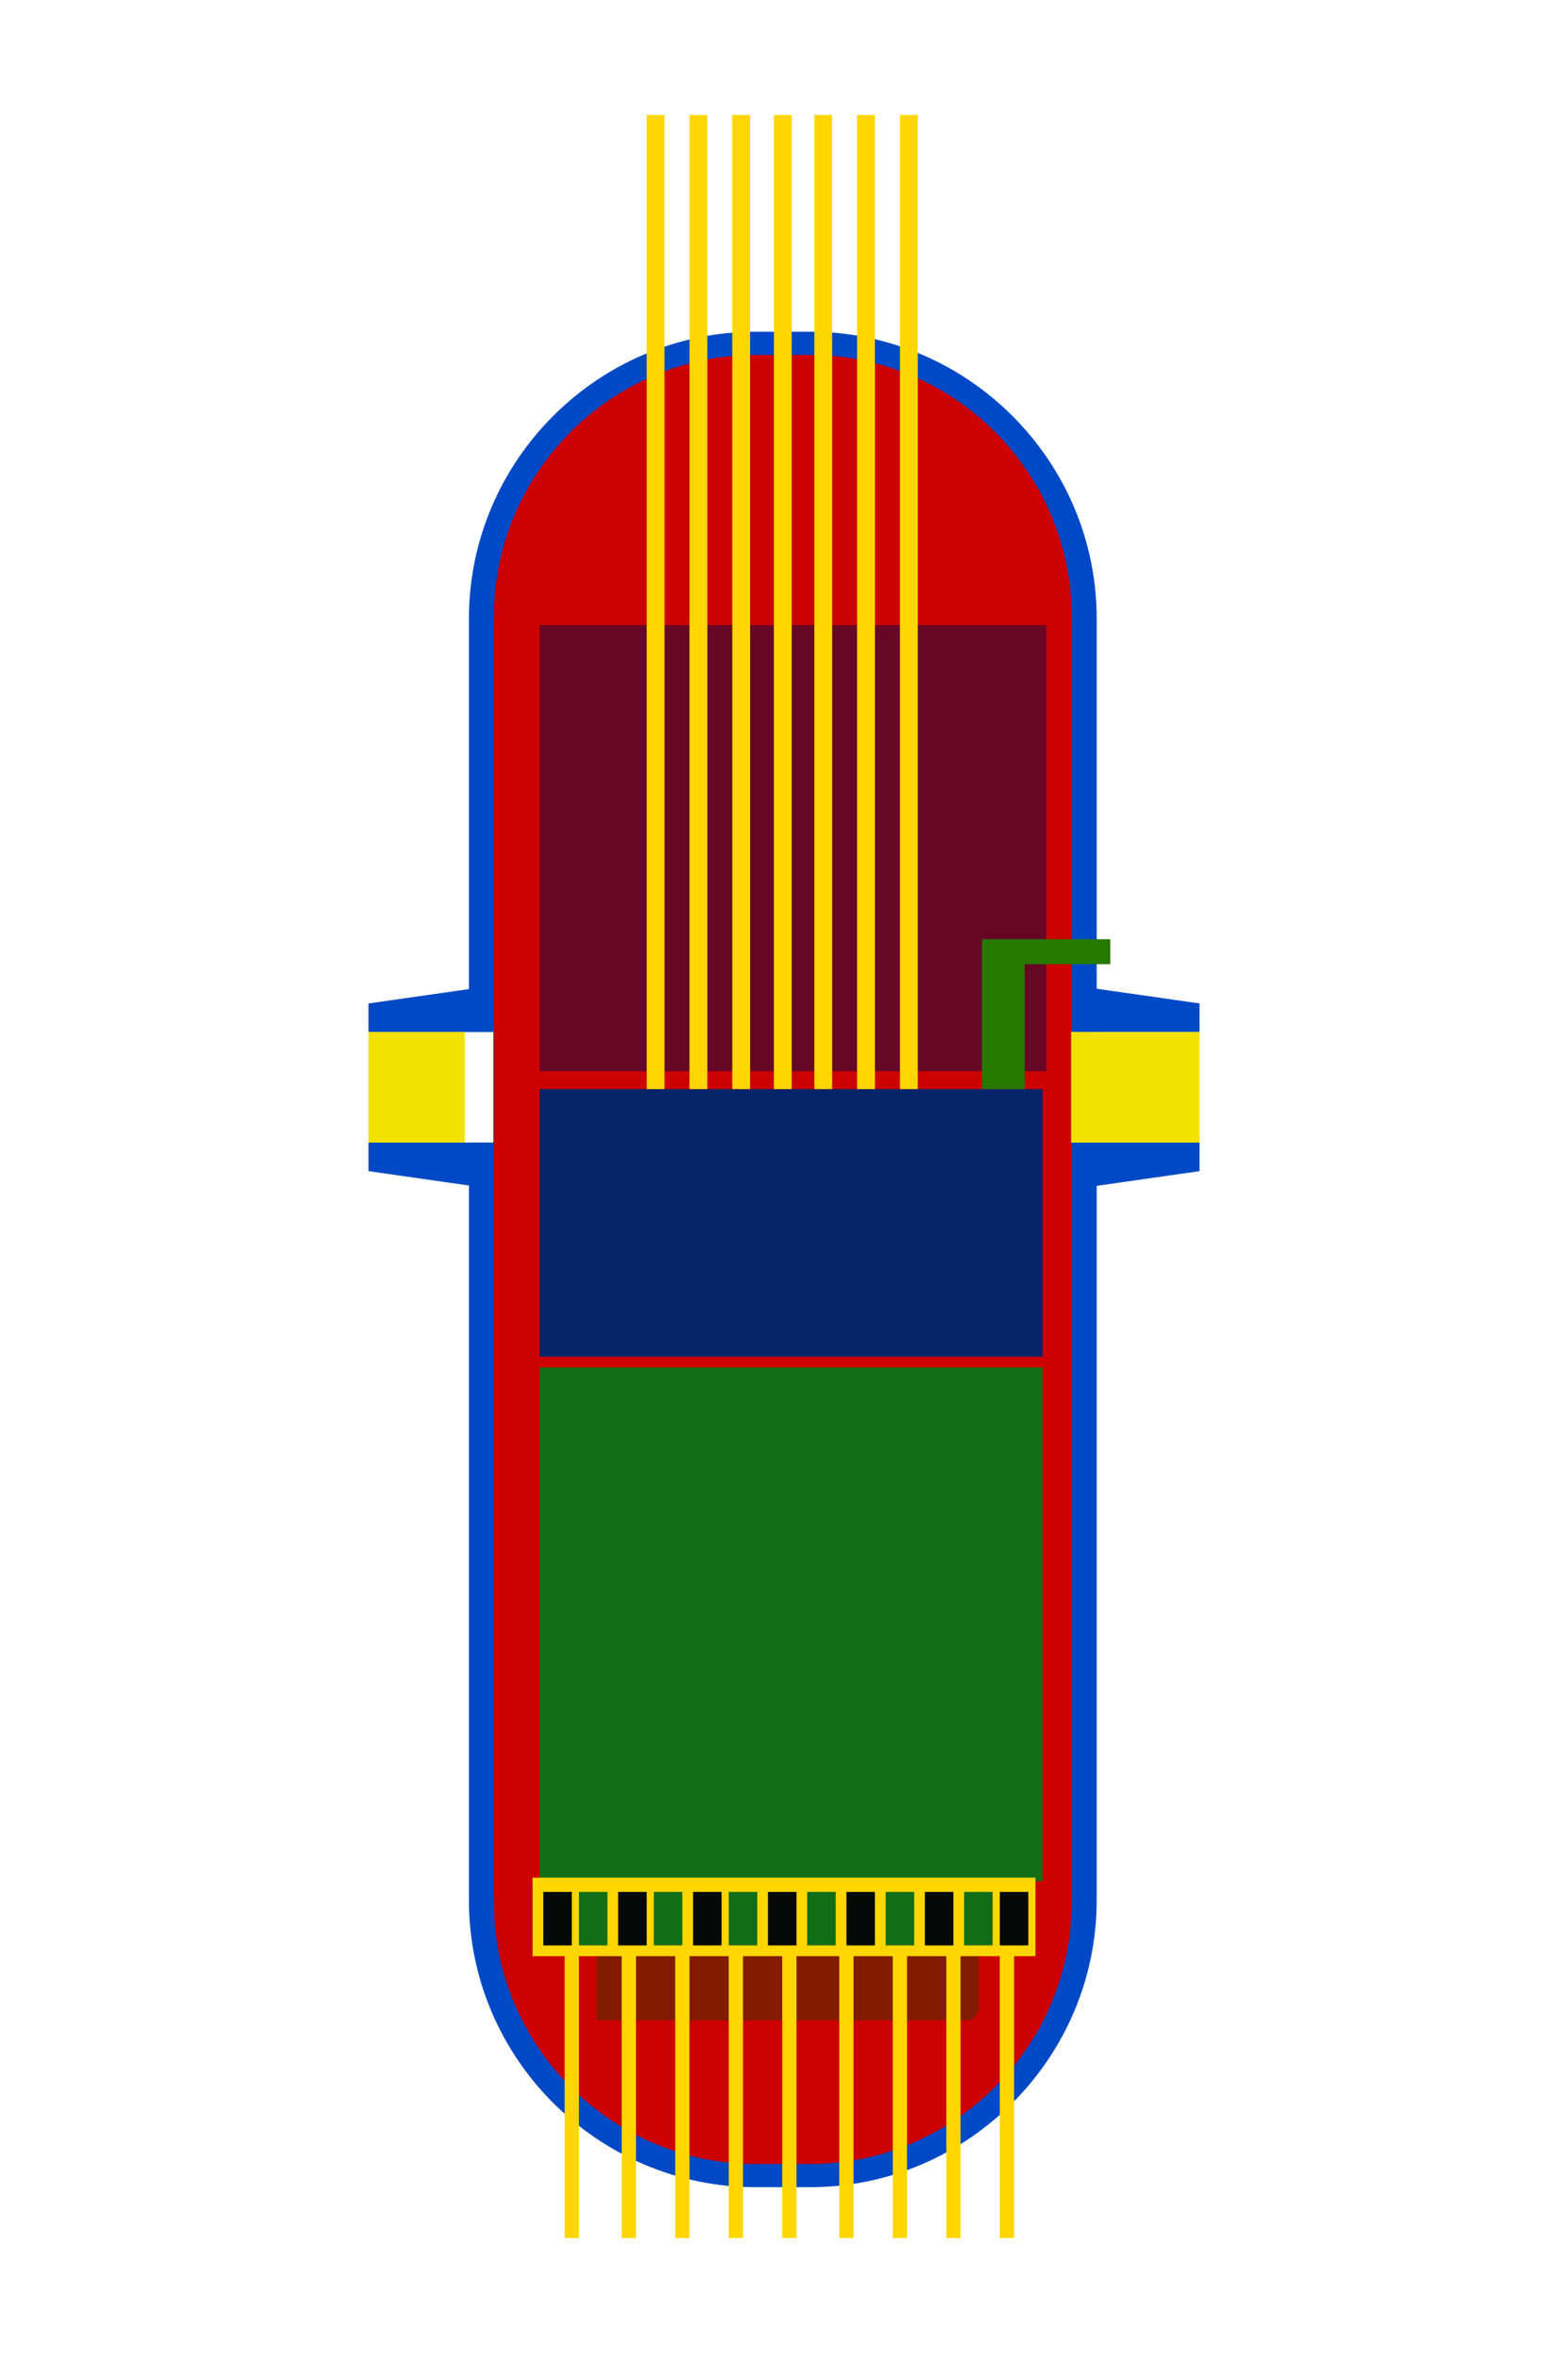 <?xml version="1.0" encoding="utf-8"?>
<!-- Generator: Adobe Illustrator 24.1.2, SVG Export Plug-In . SVG Version: 6.00 Build 0)  -->
<svg version="1.1" id="Layer_1" xmlns="http://www.w3.org/2000/svg" xmlns:xlink="http://www.w3.org/1999/xlink" x="0px" y="0px"
	 viewBox="0 0 600 900" style="enable-background:new 0 0 600 900;" xml:space="preserve">
<style type="text/css">
	.st0{fill:#0049C6;}
	.st1{fill:#CC0000;}
	.st2{fill:#650725;}
	.st3{opacity:0.75;fill:#6A2500;}
	.st4{fill:#08256B;}
	.st5{fill:#126E15;}
	.st6{fill:#FFD600;}
	.st7{fill:#F3E200;}
	.st8{fill:#277800;}
	.st9{fill:#070908;}
</style>
<path class="st0" d="M409.87,437.03v-42.31h9.78V236.59c0-60.34-49.37-109.71-109.71-109.71h-20.79
	c-60.34,0-109.71,49.37-109.71,109.71v156.77h9.33v43.67h-9.33v289.84c0,60.34,49.37,109.71,109.71,109.71h20.79
	c60.34,0,109.71-49.37,109.71-109.71V437.03H409.87z"/>
<path class="st1" d="M309.97,827.71h-20.86c-55.07,0-100.12-45.05-100.12-100.12V235.87c0-55.07,45.05-100.12,100.12-100.12h20.86
	c55.07,0,100.12,45.05,100.12,100.12v491.72C410.09,782.66,365.04,827.71,309.97,827.71z"/>
<rect x="206.51" y="239.14" class="st2" width="193.8" height="170.6"/>
<path class="st3" d="M369.87,772.78H228.35v-25.93h146.03v21.42C374.38,770.76,372.36,772.78,369.87,772.78z"/>
<rect x="206.51" y="416.56" class="st4" width="192.44" height="102.36"/>
<rect x="206.51" y="523.02" class="st5" width="192.44" height="196.53"/>
<rect x="247.45" y="43.97" class="st6" width="6.82" height="372.59"/>
<rect x="263.83" y="43.97" class="st6" width="6.82" height="372.59"/>
<rect x="280.21" y="43.97" class="st6" width="6.82" height="372.59"/>
<rect x="311.6" y="43.97" class="st6" width="6.82" height="372.59"/>
<rect x="327.98" y="43.97" class="st6" width="6.82" height="372.59"/>
<rect x="344.36" y="43.97" class="st6" width="6.82" height="372.59"/>
<rect x="296.13" y="43.97" class="st6" width="6.82" height="372.59"/>
<polygon class="st0" points="188.77,394.73 141,394.73 141,383.81 188.77,376.98 "/>
<polygon class="st0" points="188.77,437.03 141,437.03 141,447.95 188.77,454.78 "/>
<rect x="141" y="394.73" class="st7" width="36.85" height="42.31"/>
<polygon class="st0" points="411.23,394.73 459,394.73 459,383.81 411.23,376.98 "/>
<polygon class="st0" points="411.23,437.03 459,437.03 459,447.95 411.23,454.78 "/>
<rect x="409.87" y="394.73" transform="matrix(-1 -3.370827e-11 3.370827e-11 -1 868.867 831.76)" class="st7" width="49.13" height="42.31"/>
<polygon class="st8" points="375.75,416.56 375.75,359.24 424.88,359.24 424.88,368.79 392.12,368.79 392.12,416.56 "/>
<rect x="203.78" y="718.18" class="st6" width="192.44" height="30.03"/>
<rect x="207.88" y="723.64" class="st9" width="10.92" height="20.47"/>
<rect x="221.52" y="723.64" class="st5" width="10.92" height="20.47"/>
<rect x="236.54" y="723.64" class="st9" width="10.92" height="20.47"/>
<rect x="250.18" y="723.64" class="st5" width="10.92" height="20.47"/>
<rect x="265.2" y="723.64" class="st9" width="10.92" height="20.47"/>
<rect x="278.85" y="723.64" class="st5" width="10.92" height="20.47"/>
<rect x="293.86" y="723.64" class="st9" width="10.92" height="20.47"/>
<rect x="308.87" y="723.64" class="st5" width="10.92" height="20.47"/>
<rect x="323.88" y="723.64" class="st9" width="10.92" height="20.47"/>
<rect x="338.9" y="723.64" class="st5" width="10.92" height="20.47"/>
<rect x="353.91" y="723.64" class="st9" width="10.92" height="20.47"/>
<rect x="368.92" y="723.64" class="st5" width="10.92" height="20.47"/>
<rect x="382.57" y="723.64" class="st9" width="10.92" height="20.47"/>
<rect x="216.06" y="745.48" class="st6" width="5.46" height="110.55"/>
<rect x="237.9" y="745.48" class="st6" width="5.46" height="110.55"/>
<rect x="258.37" y="745.48" class="st6" width="5.46" height="110.55"/>
<rect x="278.85" y="745.48" class="st6" width="5.46" height="110.55"/>
<rect x="299.32" y="745.48" class="st6" width="5.46" height="110.55"/>
<rect x="321.15" y="745.48" class="st6" width="5.46" height="110.55"/>
<rect x="341.63" y="745.48" class="st6" width="5.46" height="110.55"/>
<rect x="362.1" y="745.48" class="st6" width="5.46" height="110.55"/>
<rect x="382.57" y="745.48" class="st6" width="5.46" height="110.55"/>
</svg>
